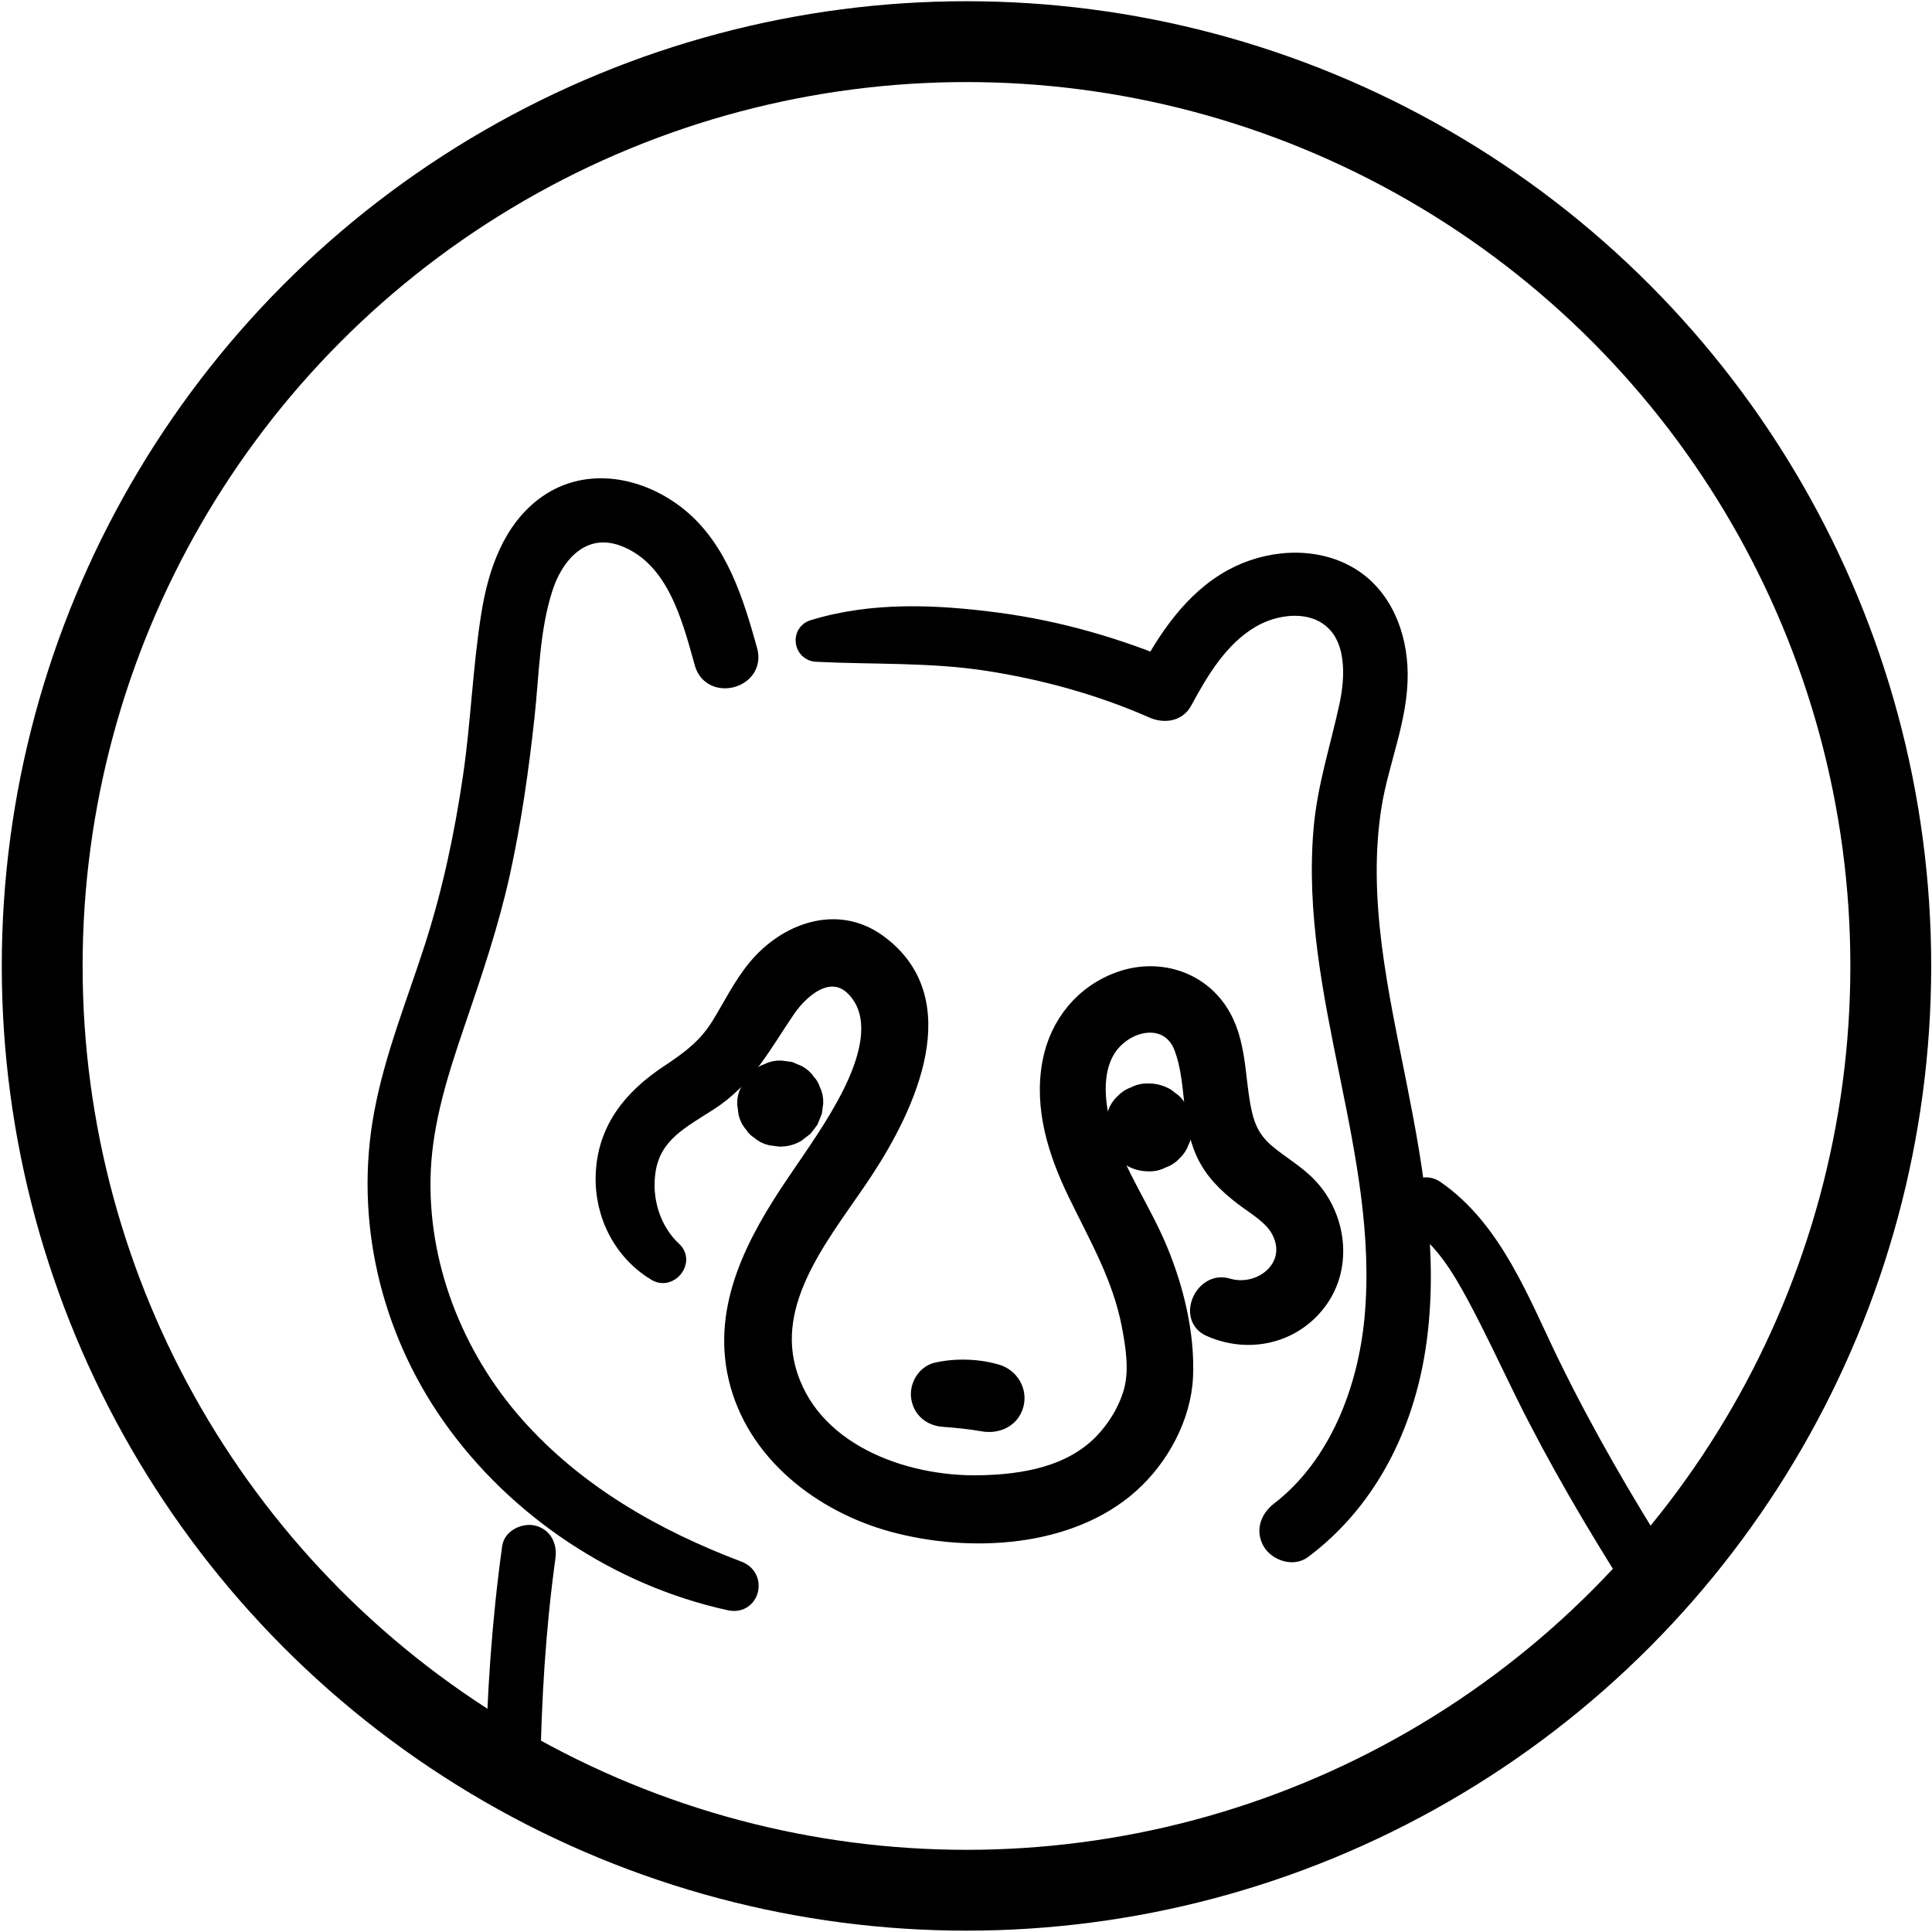 <svg xmlns="http://www.w3.org/2000/svg" width="239" height="239" viewBox="0 0 239 239"><g fill="none" fill-rule="evenodd" stroke="#000" transform="translate(5.219 5.152)"><path fill="#000" fill-rule="nonzero" stroke-width="2" d="M200.907 188.586C195.776 180.485 190.936 172.172 186.729 163.55 182.998 155.906 179.697 146.954 172.455 141.919 169.925 140.161 167.539 144.297 170.045 146.039 173.342 148.33 175.402 151.786 177.271 155.254 179.399 159.203 181.28 163.28 183.264 167.3 187.293 175.45 191.927 183.316 196.787 190.996 198.425 193.581 202.553 191.191 200.907 188.586L200.907 188.586ZM86.156 188.972C75.764 185.038 66.056 179.494 58.626 171.111 51.042 162.552 46.564 151.118 47.073 139.636 47.347 133.412 49.268 127.402 51.265 121.548 53.381 115.352 55.484 109.199 56.892 102.788 58.288 96.429 59.203 89.97 59.907 83.503 60.48 78.237 60.519 72.769 62.142 67.682 63.606 63.089 67.249 59.41 72.347 61.601 78.309 64.162 80.119 71.214 81.69 76.877 82.724 80.596 88.518 79.013 87.476 75.282 85.798 69.265 83.825 62.731 78.774 58.642 74.129 54.888 67.495 53.496 62.353 57.147 57.966 60.261 56.149 65.686 55.325 70.784 54.252 77.442 54.033 84.219 53.054 90.896 52.008 98.043 50.513 105.119 48.298 111.999 46.102 118.828 43.366 125.521 42.05 132.6 39.62 145.665 42.825 159.207 50.445 170.065 58.555 181.618 71.246 190.061 85.03 193.068 87.731 193.661 88.689 189.93 86.156 188.972L86.156 188.972Z"/><path fill="#000" fill-rule="nonzero" stroke-width="2" d="M95.784,75.716 C102.86,76.07 109.971,75.756 116.994,76.853 C123.998,77.947 130.874,79.836 137.369,82.696 C138.733,83.296 140.455,83.149 141.25,81.678 C143.33,77.832 145.741,73.779 149.622,71.508 C152.382,69.893 156.423,69.281 159.159,71.297 C162.44,73.711 162.222,78.571 161.466,82.103 C160.36,87.265 158.726,92.137 158.272,97.443 C156.515,117.921 166.465,137.44 164.58,157.891 C163.769,166.696 160.209,176.086 153.011,181.626 C151.75,182.596 151.11,184.132 151.961,185.631 C152.677,186.888 154.701,187.623 155.966,186.681 C163.761,180.87 168.303,172.105 169.969,162.627 C171.938,151.404 170.001,140.097 167.809,129.057 C165.566,117.778 162.85,106.045 164.703,94.504 C165.582,89.035 167.973,83.777 167.921,78.17 C167.877,73.377 165.98,68.442 161.681,65.936 C157.282,63.375 151.547,63.852 147.184,66.235 C142.209,68.951 138.924,73.922 136.359,78.81 C137.651,78.472 138.948,78.13 140.24,77.792 C133.129,74.773 125.744,72.622 118.072,71.616 C110.539,70.629 102.697,70.271 95.359,72.526 C93.581,73.075 93.955,75.624 95.784,75.716 L95.784,75.716 Z"/><path fill="#000" fill-rule="nonzero" stroke-width="2" d="M78.118,149.459 C75.453,146.989 74.316,143.136 74.905,139.568 C75.632,135.146 79.116,133.447 82.568,131.22 C87.106,128.297 89.218,124.069 92.169,119.75 C94.142,116.859 97.9,114.023 100.788,117.499 C103.762,121.083 101.814,126.511 99.98,130.166 C98.023,134.064 95.462,137.607 93.028,141.211 C88.22,148.326 83.821,156.411 85.893,165.28 C88.069,174.606 96.405,180.982 105.282,183.384 C114.727,185.941 127.052,185.341 134.656,178.552 C138.383,175.227 141.143,170.164 141.366,165.133 C141.6,159.867 140.22,154.256 138.216,149.427 C136.192,144.559 133.066,140.125 131.483,135.082 C130.321,131.383 129.741,126.134 132.982,123.254 C135.603,120.924 139.648,120.812 141.02,124.443 C142.587,128.595 141.839,133.225 143.673,137.353 C144.726,139.727 146.484,141.437 148.517,142.988 C150.092,144.19 152.148,145.323 153.078,147.141 C155.309,151.499 150.772,155.21 146.631,153.973 C143.613,153.07 141.429,157.843 144.432,159.187 C149.296,161.363 154.952,160.078 158.089,155.624 C161.136,151.297 160.261,145.255 156.717,141.537 C155.162,139.902 153.162,138.797 151.456,137.345 C149.877,136.001 149.089,134.497 148.648,132.501 C147.709,128.277 148.123,123.66 145.629,119.897 C142.949,115.853 137.961,114.441 133.431,115.996 C128.81,117.583 125.617,121.5 124.726,126.277 C123.672,131.94 125.442,137.44 127.887,142.491 C130.492,147.868 133.396,152.82 134.537,158.774 C135.026,161.327 135.496,164.29 134.82,166.843 C134.195,169.194 132.807,171.484 131.121,173.226 C127.211,177.267 121.389,178.241 115.988,178.349 C106.447,178.54 94.905,174.308 92.205,164.131 C89.783,155.007 97.236,146.671 101.849,139.62 C107.051,131.674 113.268,118.517 103.4,111.398 C98.266,107.692 92.006,110.042 88.288,114.532 C86.474,116.72 85.261,119.245 83.781,121.651 C82.143,124.32 80.031,125.879 77.462,127.577 C72.86,130.624 69.619,134.597 69.468,140.328 C69.341,145.192 71.715,149.821 75.903,152.323 C77.661,153.377 79.661,150.891 78.118,149.459 L78.118,149.459 Z"/><path fill="#000" fill-rule="nonzero" stroke-width="2" d="M93.398 135.118C93.43 135.102 94.245 134.474 94.273 134.446 94.281 134.438 94.289 134.43 94.297 134.422 94.309 134.41 94.321 134.394 94.333 134.378 94.46 134.227 94.897 133.666 95.005 133.507 95.009 133.499 95.013 133.495 95.021 133.487 95.025 133.479 95.033 133.471 95.037 133.459 95.068 133.404 95.454 132.485 95.47 132.425 95.522 132.047 95.57 131.674 95.621 131.296 95.645 130.711 95.522 130.166 95.255 129.657 95.156 129.299 94.973 128.985 94.711 128.719 94.412 128.257 94.015 127.891 93.517 127.625 93.179 127.482 92.841 127.339 92.503 127.195 92.125 127.144 91.752 127.096 91.374 127.044 90.789 127.02 90.244 127.144 89.735 127.41 89.21 127.581 88.753 127.876 88.367 128.289 88.339 128.313 88.315 128.345 88.288 128.369 88.574 128.146 88.864 127.923 89.151 127.701 88.84 127.935 88.49 128.118 88.228 128.412 87.81 128.798 87.516 129.256 87.345 129.785 87.078 130.294 86.955 130.842 86.979 131.427 87.031 131.805 87.082 132.183 87.13 132.561 87.261 133.117 87.516 133.599 87.894 134.012 88.085 134.334 88.339 134.589 88.657 134.776 89.071 135.154 89.552 135.408 90.109 135.539 90.487 135.591 90.865 135.643 91.242 135.691 92.018 135.698 92.734 135.504 93.398 135.118L93.398 135.118ZM136.852 138.749C137.464 138.773 138.033 138.645 138.562 138.367 139.111 138.188 139.588 137.882 139.99 137.448 140.423 137.047 140.729 136.569 140.908 136.021 141.187 135.492 141.314 134.923 141.29 134.31 141.239 133.917 141.183 133.523 141.131 133.129 140.92 132.378 140.539 131.725 139.99 131.173 139.691 130.942 139.389 130.711 139.091 130.481 138.399 130.079 137.651 129.876 136.852 129.876 136.239 129.852 135.671 129.979 135.142 130.258 134.593 130.437 134.116 130.743 133.714 131.177 133.28 131.578 132.974 132.055 132.795 132.604 132.517 133.133 132.389 133.702 132.413 134.314 132.465 134.708 132.521 135.102 132.572 135.496 132.783 136.247 133.165 136.9 133.714 137.452 134.012 137.683 134.31 137.914 134.613 138.144 135.305 138.546 136.052 138.749 136.852 138.749L136.852 138.749ZM111.482 170.359C113.168 170.486 114.735 170.637 116.394 170.928 118.128 171.234 119.909 170.462 120.407 168.649 120.884 166.907 119.822 165.149 118.128 164.636 115.813 163.936 113.021 163.856 110.671 164.385 109.211 164.715 108.28 166.302 108.491 167.722 108.73 169.285 109.931 170.244 111.482 170.359L111.482 170.359ZM57.895 186.231C56.63 195.387 55.994 204.59 55.846 213.828 55.799 216.899 60.567 216.903 60.619 213.828 60.762 205.027 61.291 196.222 62.5 187.5 62.679 186.216 62.186 184.955 60.834 184.565 59.72 184.247 58.074 184.959 57.895 186.231L57.895 186.231Z"/><circle cx="114.341" cy="114.341" r="114.341" stroke-width="10"/></g></svg>